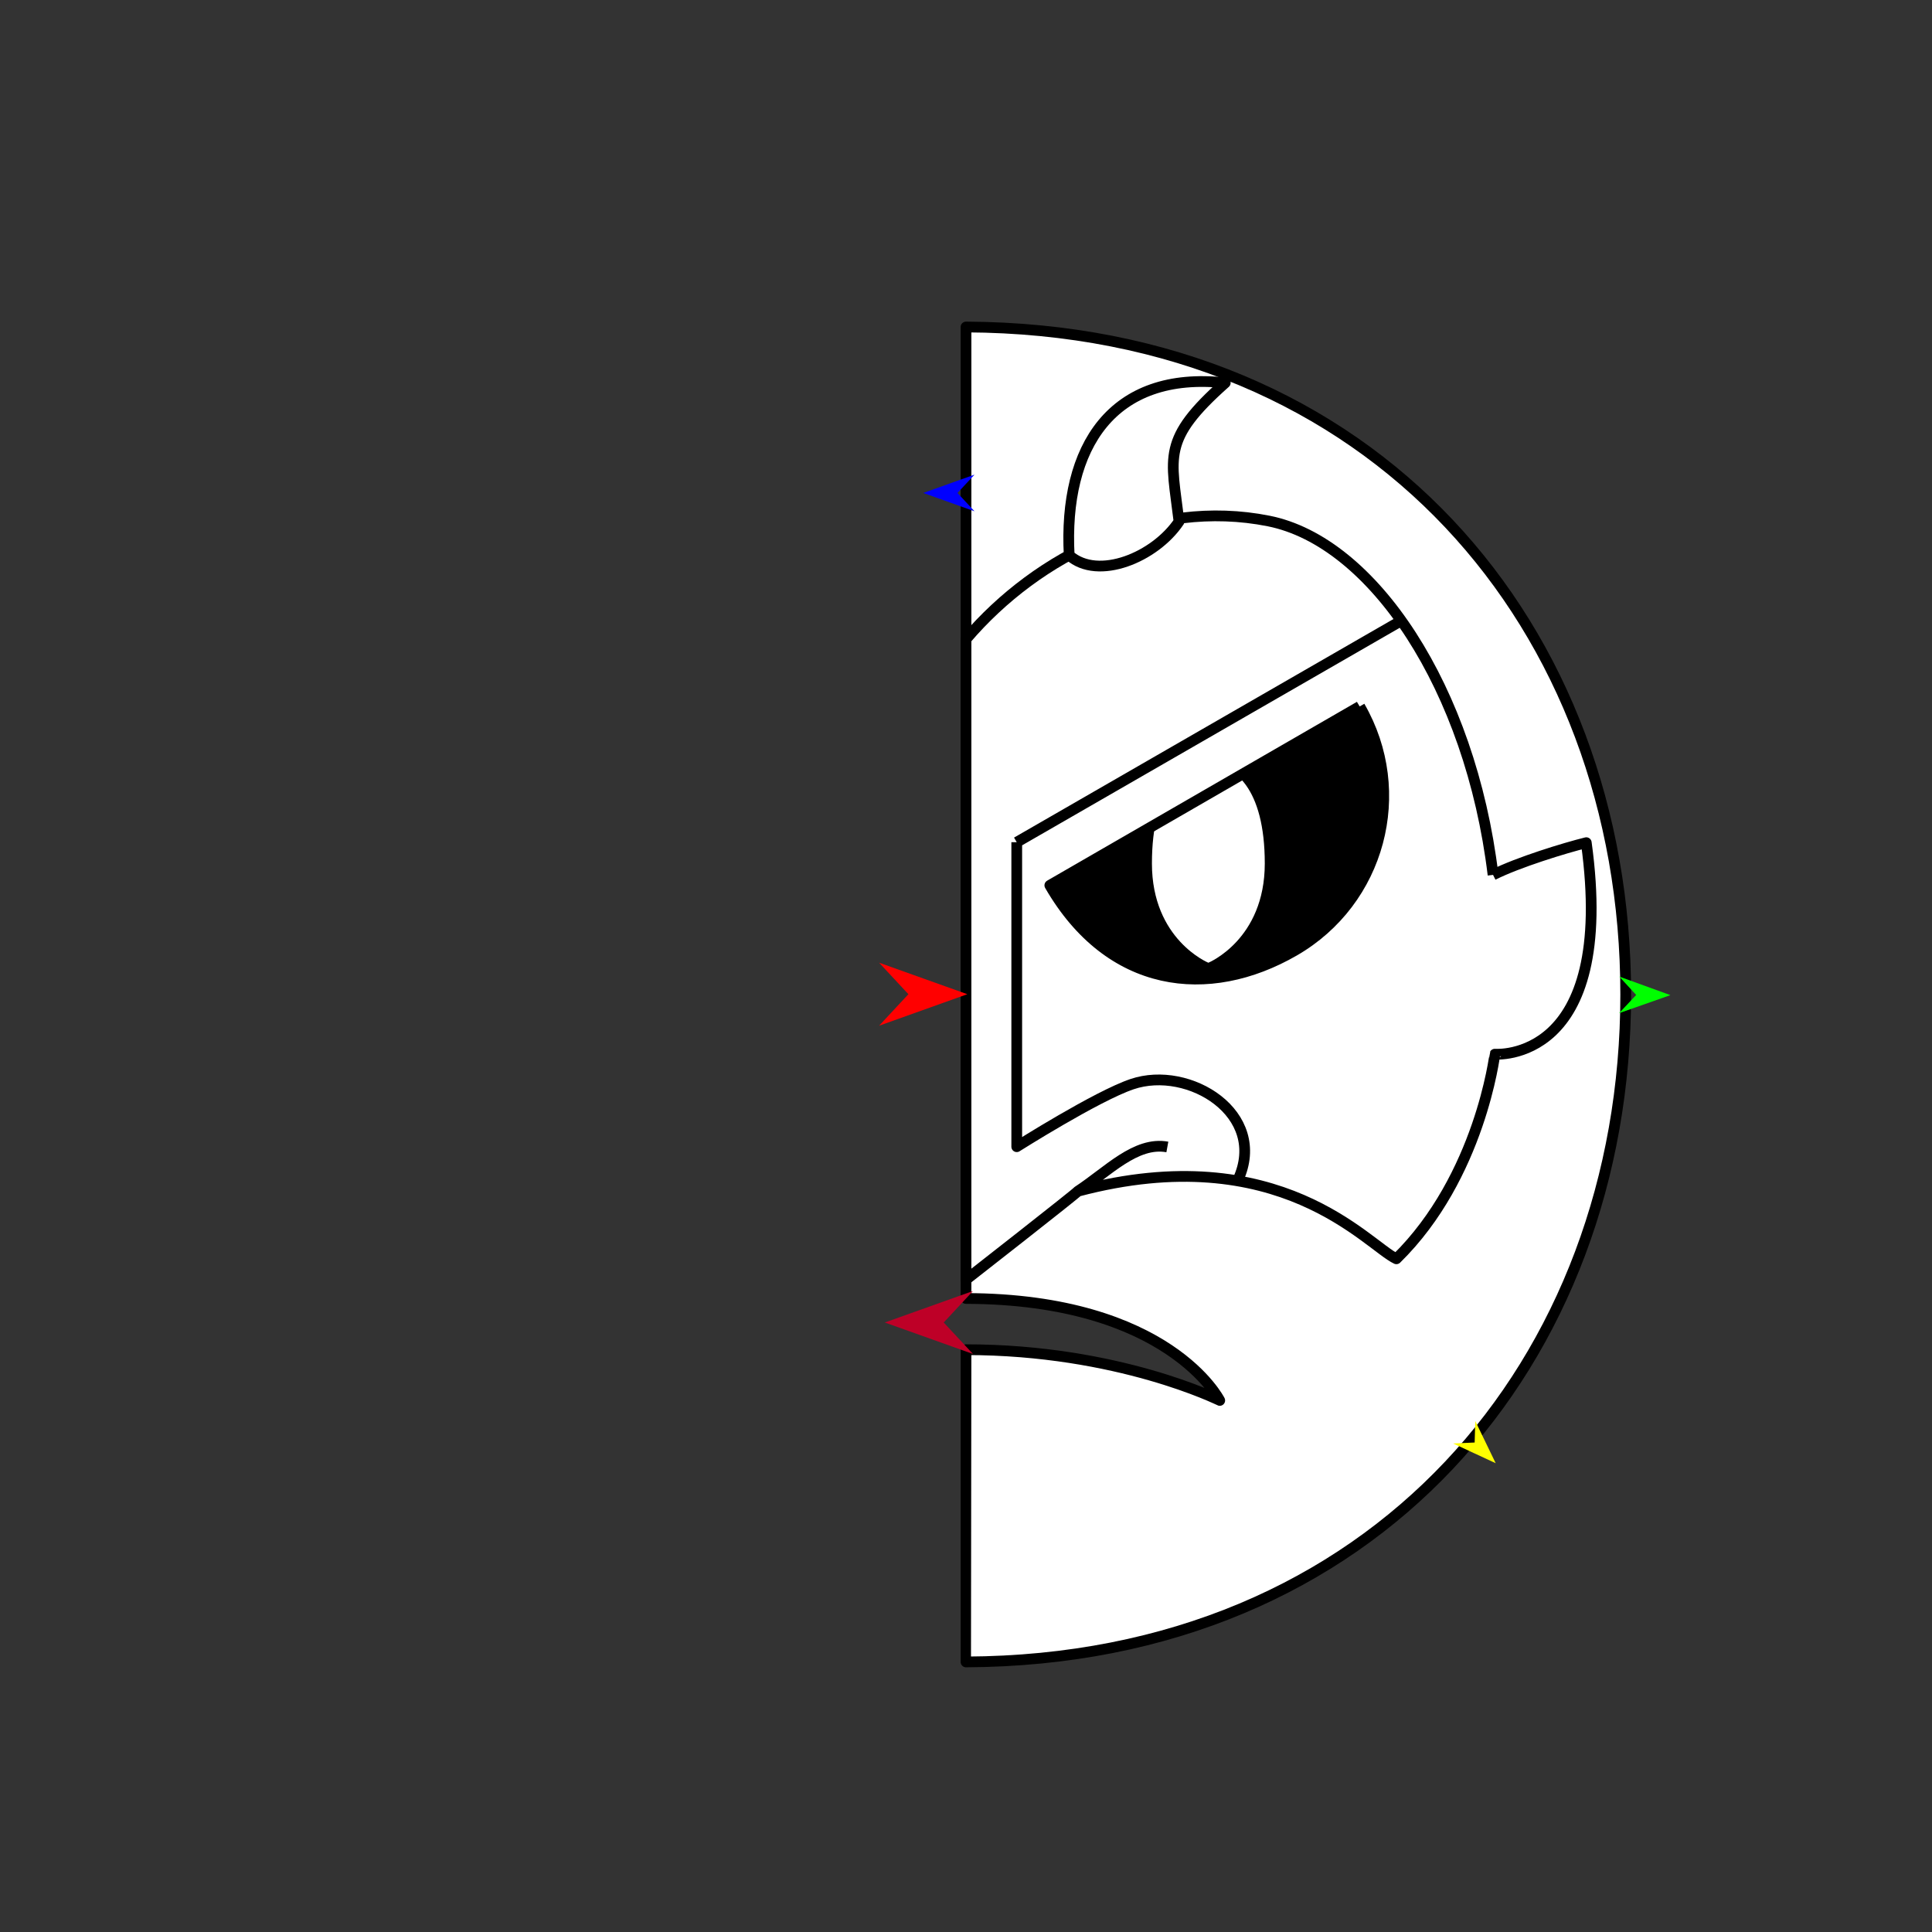 <?xml version="1.0" encoding="utf-8"?>
<!-- Generator: Moho 12.5 build 22414 -->
<!DOCTYPE svg PUBLIC "-//W3C//DTD SVG 1.1//EN" "http://www.w3.org/Graphics/SVG/1.1/DTD/svg11.dtd">
<svg version="1.1" id="Frame_0" xmlns="http://www.w3.org/2000/svg" xmlns:xlink="http://www.w3.org/1999/xlink" width="720px" height="720px">
<rect width="100%" height="100%" fill="#333333" stroke="none"/>
<g id="devil_half_2">
<g id="devil_half">
<path fill="#ffffff" fill-rule="evenodd" stroke="#000000" stroke-width="4" stroke-linejoin="round" d="M 482.311 354.338 C 450.354 372.788 413.464 368.427 391.241 329.936 C 391.241 329.936 506.701 263.276 506.712 263.269 C 525.162 295.225 514.267 335.888 482.311 354.338 M 454.560 521.905 C 454.551 521.903 416.736 502.993 360.000 502.993 C 360.000 503.004 360.004 619.342 360.000 619.353 C 512.186 618.699 605.856 507.490 605.856 370.608 C 605.856 233.727 512.186 122.517 360.000 121.864 C 360.000 121.864 360.000 199.437 360.000 238.224 C 360.000 241.478 360.000 476.877 360.000 476.901 C 360.000 476.902 360.000 483.903 360.000 483.904 C 435.648 484.081 454.551 521.901 454.560 521.905 Z"/>
<path fill="none" stroke="#000000" stroke-width="1" stroke-linecap="butt" stroke-linejoin="round" d="M 506.712 263.269 C 525.162 295.225 514.267 335.888 482.311 354.338 "/>
<path fill="none" stroke="#000000" stroke-width="1" stroke-linecap="butt" stroke-linejoin="round" d="M 482.311 354.338 C 450.354 372.788 413.464 368.427 391.241 329.936 "/>
<path fill="none" stroke="#000000" stroke-width="1" stroke-linecap="butt" stroke-linejoin="round" d="M 391.241 329.936 C 391.241 329.936 506.701 263.276 506.712 263.269 "/>
<path fill="#000000" fill-rule="evenodd" stroke="none" d="M 506.712 263.269 C 525.162 295.225 514.267 335.888 482.311 354.338 C 450.354 372.788 413.464 368.427 391.241 329.936 C 391.241 329.936 506.701 263.276 506.712 263.269 Z"/>
<path fill="#ffffff" fill-rule="evenodd" stroke="none" d="M 450.318 284.819 C 459.786 284.819 471.347 293.439 471.347 321.801 C 471.347 350.162 450.320 358.778 450.318 358.782 C 450.316 358.778 429.290 350.162 429.290 321.801 C 429.290 293.439 440.851 284.819 450.318 284.819 Z"/>
<path fill="none" stroke="#ffffff" stroke-width="1" stroke-linecap="butt" stroke-linejoin="round" d="M 506.712 263.269 C 525.162 295.225 514.267 335.888 482.311 354.338 "/>
<path fill="none" stroke="#ffffff" stroke-width="1" stroke-linecap="butt" stroke-linejoin="round" d="M 482.311 354.338 C 450.354 372.788 413.464 368.427 391.241 329.936 "/>
<path fill="none" stroke="#ffffff" stroke-width="1" stroke-linecap="butt" stroke-linejoin="round" d="M 391.241 329.936 C 391.241 329.936 506.701 263.276 506.712 263.269 "/>
<path fill="none" stroke="#ffffff" stroke-width="1" stroke-linecap="butt" stroke-linejoin="round" d="M 360.000 238.224 C 360.000 241.478 360.000 476.877 360.000 476.901 "/>
<path fill="#ffffff" fill-rule="evenodd" stroke="none" d="M 506.712 263.269 C 525.162 295.225 514.267 335.888 482.311 354.338 C 450.354 372.788 413.464 368.427 391.241 329.936 C 391.241 329.936 506.701 263.276 506.712 263.269 M 556.417 326.048 C 547.993 256.382 511.579 201.892 472.780 194.160 C 429.930 185.621 386.917 206.649 360.000 238.224 C 360.000 241.478 360.000 476.877 360.000 476.901 C 360.004 476.898 401.623 444.385 401.674 443.946 C 476.996 423.978 509.673 464.135 520.388 469.119 C 551.575 438.577 557.078 392.866 557.082 392.859 C 557.085 392.851 602.557 396.637 591.162 314.038 C 583.229 315.997 565.794 321.330 556.417 326.048 Z"/>
<path fill="none" stroke="#000000" stroke-width="4" stroke-linejoin="round" d="M 378.912 313.872 C 378.912 313.884 378.912 427.333 378.912 427.345 C 378.917 427.342 408.654 408.511 421.869 404.033 C 443.138 396.826 472.686 415.197 461.362 439.695 M 521.174 231.923 C 473.753 259.239 378.926 313.864 378.912 313.872 M 401.674 443.946 C 412.824 436.647 423.276 425.289 435.037 427.438 M 506.712 263.269 C 525.162 295.225 514.267 335.888 482.311 354.338 C 450.354 372.788 413.464 368.427 391.241 329.936 C 391.241 329.936 506.701 263.276 506.712 263.269 M 556.417 326.048 C 547.993 256.382 511.579 201.892 472.780 194.160 C 429.930 185.621 386.917 206.649 360.000 238.224 C 360.000 241.478 360.000 476.877 360.000 476.901 C 360.004 476.898 401.623 444.385 401.674 443.946 C 476.996 423.978 509.673 464.135 520.388 469.119 C 551.575 438.577 557.078 392.866 557.082 392.859 C 557.085 392.851 602.557 396.637 591.162 314.038 C 583.229 315.997 565.794 321.330 556.417 326.048 "/>
<path fill="#ffffff" fill-rule="evenodd" stroke="#000000" stroke-width="4" stroke-linejoin="round" d="M 456.619 142.676 C 432.727 163.909 436.468 169.961 439.387 194.373 C 430.478 207.663 409.241 216.485 398.457 206.956 C 396.251 166.510 414.461 138.059 456.619 142.676 Z"/>
</g>
<g id="specs_2">
<path fill="#ff0000" fill-rule="evenodd" stroke="none" d="M 360.492 370.511 C 360.489 370.512 327.617 382.252 327.613 382.253 C 327.615 382.252 338.538 370.512 338.539 370.511 C 338.538 370.510 327.615 358.770 327.613 358.769 C 327.617 358.770 360.489 370.510 360.492 370.511 Z"/>
<path fill="#0000ff" fill-rule="evenodd" stroke="none" d="M 344.072 183.714 C 344.074 183.714 363.168 176.894 363.170 176.894 C 363.170 176.894 356.825 183.714 356.824 183.714 C 356.825 183.715 363.170 190.534 363.170 190.535 C 363.168 190.534 344.074 183.715 344.072 183.714 Z"/>
<path fill="#ffff00" fill-rule="evenodd" stroke="none" d="M 557.404 545.296 C 557.403 545.294 549.786 529.549 549.785 529.548 C 549.785 529.548 549.562 537.581 549.562 537.582 C 549.561 537.582 541.533 537.938 541.533 537.938 C 541.534 537.939 557.403 545.295 557.404 545.296 Z"/>
<path fill="#00ff00" fill-rule="evenodd" stroke="none" d="M 622.511 370.855 C 622.510 370.854 603.450 363.938 603.448 363.937 C 603.448 363.938 609.759 370.790 609.759 370.791 C 609.759 370.791 603.380 377.578 603.379 377.579 C 603.381 377.578 622.510 370.856 622.511 370.855 Z"/>
<path fill="#be0027" fill-rule="evenodd" stroke="none" d="M 329.740 492.857 C 329.743 492.858 362.615 504.598 362.618 504.599 C 362.617 504.598 351.694 492.858 351.693 492.857 C 351.694 492.856 362.617 481.116 362.618 481.115 C 362.615 481.116 329.743 492.856 329.740 492.857 Z"/>
</g>
</g>
</svg>
